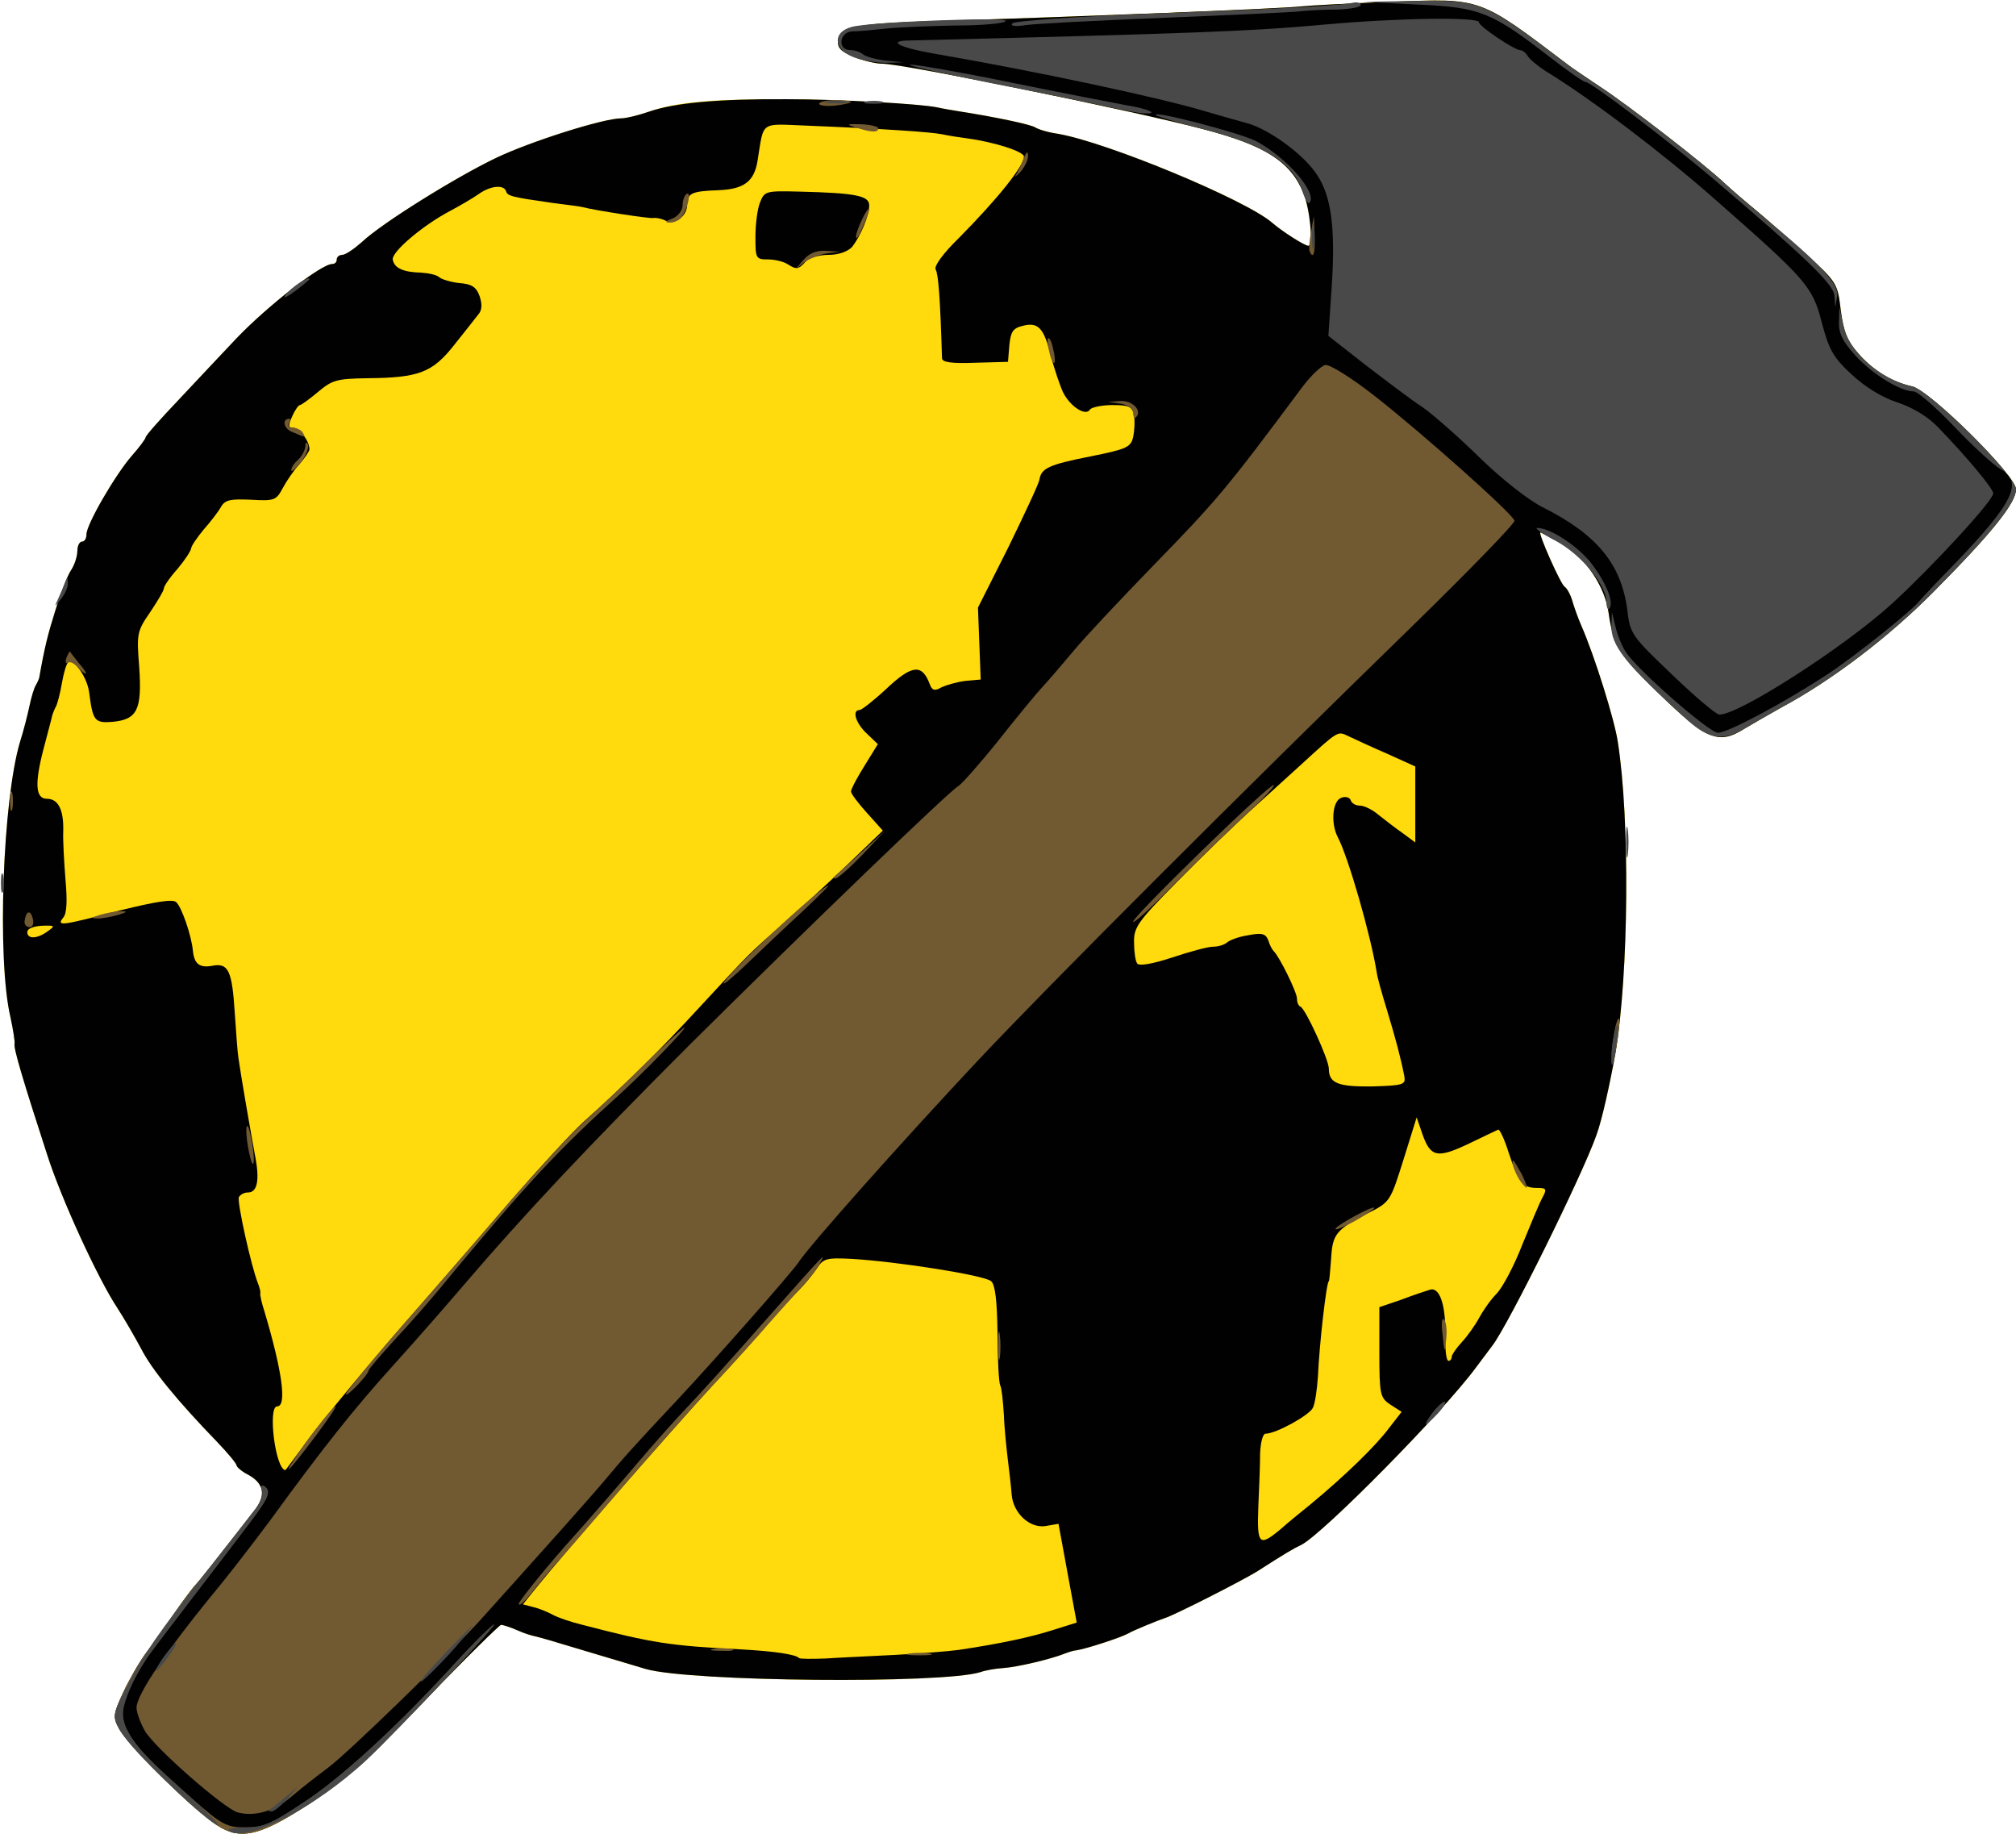 <svg width="443" height="403" viewBox="0 0 443 403" fill="none" xmlns="http://www.w3.org/2000/svg">
<path d="M46.5 400.2C40.5 395.8 27.7 382.9 26.1 379.7C24.8 377.3 24.9 376.5 27.1 371.8C28.4 369 30.6 365.2 32 363.3C33.4 361.5 36.1 357.7 38 354.9C39.9 352.1 42.1 349.2 42.7 348.5C43.8 347.4 47.5 342.7 56 331.8C58.5 328.5 58 325.9 54.5 324C53.1 323.3 52 322.3 52 322C52 321.6 50.1 319.3 47.8 316.9C39 307.8 33.4 301 31 296.3C29.6 293.7 27.3 289.7 25.8 287.4C21.5 280.9 13.4 263.3 10.3 253.5C5.2 237.8 2.9 230.2 3.2 229.3C3.3 228.9 2.9 226.3 2.3 223.5C-0.7 210.8 0.6 175.7 4.4 163C5.2 160.5 6.1 156.9 6.5 155C6.9 153.1 7.5 151.1 7.9 150.5C8.2 150 8.5 149.3 8.6 149C9.8 142.2 10.5 139.4 12.2 134C13.3 130.4 14.8 126.5 15.6 125.3C16.4 124.1 17 122.2 17 121C17 119.9 17.5 119 18 119C18.6 119 19 118.3 19 117.4C19 115.2 25.4 104.2 29 100.1C30.6 98.3 32 96.4 32 96.1C32 95.7 35.3 92 39.3 87.8C43.2 83.6 49 77.5 52 74.3C58.8 67.2 70.6 58 73 58C73.6 58 74 57.6 74 57C74 56.5 74.5 56 75.2 56C75.9 56 77.8 54.7 79.5 53.2C83.8 49.1 100.2 38.9 109 34.7C116.5 31.1 132.6 26 136.5 26C137.6 26 140.4 25.3 142.7 24.5C148.5 22.5 155.3 21.8 171.5 21.8C183.9 21.8 201.8 22.8 206 23.6C206.8 23.8 209.1 24.2 211 24.5C219.8 25.9 226.6 27.4 227.5 28C228.1 28.4 230.3 29.1 232.5 29.4C243.6 31.4 273.5 43.8 279.5 48.9C281.8 50.9 286.7 54 287.5 54C288.6 54 287.9 46 286.4 42.4C283.6 35.5 277.9 31.9 264.5 28.4C248.9 24.3 198.5 14 193.9 14C192.4 14 189.6 13.3 187.6 12.5C184.7 11.3 183.9 10.4 184.2 8.8C184.6 5.7 188 5.1 209.5 4.5C236.2 3.7 281.8 1.9 286 1.4C287.9 1.2 296.9 0.7 306 0.4C325.6 -0.4 325 -0.6 344.5 14.2C345.1 14.7 348.2 16.8 351.5 19C357.8 23.1 374.7 36.2 379 40.3C380.4 41.6 383.3 44.1 385.5 45.9C387.7 47.7 392.7 52.1 396.7 55.7C403.7 62 403.8 62.3 404.5 68.2C405.1 72.8 405.9 74.9 408.3 77.6C411.5 81.3 415.8 84 420.2 84.9C424.1 85.8 443 104.5 443 107.5C443 110.5 437.7 117.1 424.9 130C415 140 402.5 149.5 391.5 155.4C388.8 156.9 385.2 159 383.5 160C377.3 163.9 375 162.8 361.6 149.5C355.7 143.6 354.4 141.2 353.5 134.8C352.7 128.8 348.4 122.5 343.1 119.4C340.7 118.1 338.7 117 338.5 117C337.9 117 342.9 128.3 343.8 128.9C344.3 129.2 345.1 130.6 345.5 132C345.9 133.4 346.8 135.9 347.5 137.5C350.4 144.1 354.8 158.2 355.5 163C358.2 180.2 357.9 213.8 355 231.3C353.8 238 352 246.2 350.8 249.4C347.8 258 331.4 291.2 327.9 295.7C326.3 297.8 324.7 300 324.3 300.5C317 310.4 290.8 336.9 286 339.4C284.3 340.2 282.4 341.3 276.5 345.1C273.2 347.2 257.8 355 256 355.5C254.5 356 249.3 358.1 247.9 358.9C246.3 359.8 238.6 362.3 236.5 362.6C236 362.6 234.8 363 234 363.3C231.1 364.5 223.5 366.3 220.4 366.5C218.7 366.6 216.5 367 215.4 367.4C207 370 151.6 369.5 141.9 366.7C138.9 365.8 132.5 363.9 127.5 362.4C122.6 360.9 118.1 359.6 117.5 359.5C117 359.4 115.2 358.9 113.7 358.2C112.1 357.5 110.5 357 110.1 357C109.8 357 102.2 364.4 93.5 373.5C81.2 386.2 75.3 391.4 68.2 396.2C56.4 403.8 52.4 404.6 46.5 400.2V400.2Z" fill="#FFDA0D"/>
<path d="M46.5 400.2C40.5 395.8 27.7 382.9 26.1 379.7C24.8 377.3 24.9 376.5 27.1 371.8C28.4 369 30.6 365.2 32 363.3C33.4 361.5 36.1 357.7 38 354.9C39.9 352.1 42.1 349.2 42.7 348.5C43.8 347.4 47.5 342.7 56 331.8C58.5 328.5 58 325.9 54.5 324C53.1 323.3 52 322.3 52 322C52 321.6 50.1 319.3 47.8 316.9C39 307.8 33.4 301 31 296.3C29.6 293.7 27.3 289.7 25.8 287.4C21.5 280.9 13.4 263.3 10.3 253.5C5.2 237.8 2.9 230.2 3.2 229.3C3.3 228.9 2.9 226.3 2.3 223.5C-0.7 210.8 0.6 175.7 4.4 163C5.2 160.5 6.1 156.9 6.5 155C6.9 153.1 7.5 151.1 7.9 150.5C8.2 150 8.5 149.3 8.6 149C9.8 142.2 10.5 139.4 12.2 134C13.3 130.4 14.8 126.5 15.6 125.3C16.4 124.1 17 122.2 17 121C17 119.9 17.5 119 18 119C18.6 119 19 118.3 19 117.4C19 115.2 25.4 104.2 29 100.1C30.6 98.3 32 96.4 32 96.1C32 95.7 35.3 92 39.3 87.8C43.2 83.6 49 77.5 52 74.3C58.8 67.2 70.6 58 73 58C73.6 58 74 57.6 74 57C74 56.5 74.5 56 75.2 56C75.9 56 77.8 54.7 79.5 53.2C83.8 49.1 100.2 38.9 109 34.7C116.5 31.1 132.6 26 136.5 26C137.6 26 140.4 25.3 142.7 24.5C148.3 22.6 157.7 21.7 173 21.8C184.3 21.8 202.2 22.8 206 23.6C206.8 23.8 209.1 24.2 211 24.5C219.8 25.9 226.6 27.4 227.5 28C228.1 28.4 230.3 29.1 232.5 29.4C243.4 31.3 273.7 43.9 279.5 48.9C281.8 50.9 286.7 54 287.5 54C288.6 54 287.9 46 286.4 42.4C283.6 35.5 277.9 31.9 264.5 28.4C248.9 24.3 198.5 14 193.9 14C192.4 14 189.6 13.3 187.6 12.5C184.7 11.3 183.9 10.4 184.2 8.8C184.6 5.7 188 5.1 209.5 4.5C236.2 3.7 281.8 1.9 286 1.4C287.9 1.2 296.9 0.7 306 0.4C325.6 -0.4 325 -0.6 344.5 14.2C345.1 14.7 348.2 16.8 351.5 19C357.8 23.1 374.7 36.2 379 40.3C380.4 41.6 383.3 44.1 385.5 45.9C387.7 47.7 392.7 52.1 396.7 55.7C403.7 62 403.8 62.3 404.5 68.2C405.1 72.8 405.9 74.9 408.3 77.6C411.5 81.3 415.8 84 420.2 84.9C424.1 85.8 443 104.5 443 107.5C443 110.5 437.7 117.1 424.9 130C415 140 402.5 149.5 391.5 155.4C388.8 156.9 385.2 159 383.5 160C377.3 163.9 375 162.8 361.6 149.5C355.7 143.6 354.4 141.2 353.5 134.8C352.7 128.8 348.4 122.5 343.1 119.4C340.7 118.1 338.7 117 338.5 117C337.9 117 342.9 128.3 343.8 128.9C344.3 129.2 345.1 130.6 345.5 132C345.9 133.4 346.8 135.9 347.5 137.5C350.4 144.1 354.8 158.2 355.5 163C358.2 180.2 357.9 213.8 355 231.3C353.8 238 352 246.2 350.8 249.4C347.8 258 331.4 291.2 327.9 295.7C326.3 297.8 324.7 300 324.3 300.5C317 310.4 290.8 336.9 286 339.4C284.3 340.2 282.4 341.3 276.5 345.1C273.2 347.2 257.8 355 256 355.5C254.5 356 249.3 358.1 247.9 358.9C246.3 359.8 238.6 362.3 236.5 362.6C236 362.6 234.8 363 234 363.3C231.1 364.5 223.5 366.3 220.4 366.5C218.7 366.6 216.5 367 215.4 367.4C207 370 151.6 369.5 141.9 366.7C138.9 365.8 132.5 363.9 127.5 362.4C122.6 360.9 118.1 359.6 117.5 359.5C117 359.4 115.2 358.9 113.7 358.2C112.1 357.5 110.5 357 110.1 357C109.8 357 102.2 364.4 93.5 373.5C81.2 386.2 75.3 391.4 68.2 396.2C56.4 403.8 52.4 404.6 46.5 400.2V400.2ZM196.7 363.6C202.3 363.3 208.6 362.8 210.7 362.5C220.1 361.1 226.9 359.6 231.5 358.1L236.6 356.5L234.6 345.7L232.6 334.8L229.7 335.3C226.2 335.8 222.6 332.4 222.3 328.3C222.2 326.8 221.8 323.5 221.5 321C221.2 318.5 220.7 314 220.6 310.9C220.4 307.8 220.1 304.9 219.8 304.4C219.5 303.9 219.2 298.8 219.2 293.1C219.1 285.8 218.7 282.3 217.8 281.5C216.4 280.2 197.3 277.2 187.3 276.6C181.6 276.3 180.9 276.5 179.5 278.7C178.6 280 176.9 282.1 175.7 283.3C174.5 284.5 171.5 287.7 169.1 290.5C166.8 293.2 161.1 299.6 156.5 304.5C148 313.7 124.1 341.1 118.2 348.4L114.9 352.5L117.2 353.1C118.5 353.4 120.4 354.2 121.5 354.8C122.6 355.4 125.5 356.4 128 357C143.4 361 147.1 361.6 163 362.4C170.2 362.8 174.9 363.5 175.6 364.3C175.8 364.5 178.4 364.5 181.3 364.4C184.1 364.2 191.1 363.9 196.7 363.6V363.6ZM281.5 335.9C282.6 334.9 285.5 332.5 288 330.5C295.5 324.3 302.3 317.7 305.2 313.8L308 310.2L305.5 308.6C303.3 307.1 303.1 306.5 303.1 297.1V287.2L307.8 285.6C310.4 284.6 313.2 283.7 314.1 283.4C316.3 282.6 317.7 286.5 317.6 293.3C317.5 296.4 317.8 299 318.3 299C318.7 299 319 298.6 319 298.1C319 297.7 320 296.2 321.3 294.8C322.5 293.5 324.2 291.1 325 289.6C325.8 288.1 327.5 285.6 328.9 284.2C330.3 282.7 332.8 277.9 334.5 273.5C336.3 269.1 338.2 264.5 338.9 263.2C340 261.2 339.8 261 337.7 261C334.6 261 333.7 259.8 331.5 253.2C330.6 250.3 329.5 248 329.2 248.2C328.8 248.4 325.8 249.8 322.5 251.4C315.7 254.6 314.3 254.2 312.5 249L311.3 245.5L308.4 254.8C305.5 264 305.5 264.1 300.5 266.6C293.6 270.2 292.8 271.1 292.5 276.6C292.3 279.3 292.1 281.5 292 281.5C291.5 281.5 289.9 295.4 289.6 302.5C289.4 305.3 289 308.3 288.5 309.3C287.8 310.9 280.4 315 278.1 315C277.5 315 277 316.9 276.9 319.3C276.9 321.6 276.7 327 276.5 331.2C276.2 339.5 276.7 339.9 281.5 335.9V335.9ZM66.6 317.8C70.8 312 82 298.5 94 284.9C98.1 280.2 106.5 270.5 112.5 263.5C118.6 256.5 125.5 249 128 246.7C137.6 238.1 144.9 230.9 154 221C165.3 208.8 164.1 210 172.6 202.5C176.3 199.2 182.7 193.4 186.7 189.5L194 182.5L190.5 178.6C188.6 176.5 187 174.4 187 173.9C187 173.4 188.3 170.9 190 168.2L192.9 163.5L190.5 161.2C188.1 159 187.1 156 188.9 156C189.3 156 191.9 154 194.6 151.5C200.4 146 202.6 145.8 204.3 150.3C204.8 151.7 205.4 151.9 206.9 151C208 150.5 210.4 149.8 212.2 149.6L215.5 149.3L215.2 141.4L214.9 133.5L221.6 120.2C225.2 112.8 228.3 106.2 228.4 105.4C228.8 102.9 230.4 102.1 239.5 100.3C247.5 98.7 248.5 98.3 249 96C249.3 94.6 249.4 92.5 249.2 91.3C248.8 89.3 248.1 89 244.4 89C242.1 89 239.8 89.5 239.5 90C238.6 91.5 235.2 89.4 233.6 86.2C232.9 84.7 231.7 81.1 230.9 78.2C229.4 72 228.1 70.7 224.7 71.6C222.6 72.1 222.1 72.9 221.8 75.8L221.5 79.5L214.3 79.7C209.1 79.9 207 79.6 207 78.7C206.6 65.5 206.2 60.2 205.6 59.2C205.2 58.5 207.2 55.7 210.7 52.3C219.2 43.7 225 36.5 225 34.4C225 33.3 218.5 31.2 212.5 30.4C210.9 30.2 208.4 29.8 207 29.5C204.5 29 194.3 28.3 177.2 27.6C166.9 27.2 167.9 26.5 166.5 35.1C165.8 39.9 163.5 41.6 157.7 41.8C152 42 151 42.5 151 44.9C151 47.5 148.4 49.4 146.3 48.5C145.3 48 144.1 47.8 143.6 47.9C142.9 48.1 130.6 46.2 128 45.5C127.7 45.4 124.8 45 121.5 44.6C112.5 43.3 111.5 43.1 111.2 42C110.7 40.5 107.7 40.8 105.1 42.7C103.8 43.6 100.9 45.3 98.8 46.4C92.8 49.6 86.1 55.3 86.3 57C86.6 58.9 88.6 59.8 92.5 59.9C94.2 60 96 60.4 96.5 60.9C97.1 61.4 99.1 62 101 62.2C103.7 62.4 104.7 63.1 105.4 65.1C106 66.9 105.9 68.2 105.1 69.1C104.5 69.9 102.1 72.9 99.8 75.8C95 81.9 92 83 80.7 83.1C74 83.2 73 83.5 69.9 86.1C68 87.7 66.2 89 65.9 89C65.6 89 64.8 90.1 64.2 91.5C63.3 93.5 63.3 94 64.5 94C65.8 94 68 96.9 68 98.7C68 99.1 67 100.6 65.8 102C64.5 103.4 62.9 105.8 62.1 107.3C60.7 109.9 60.3 110.1 55.2 109.8C50.7 109.6 49.5 109.8 48.6 111.3C48 112.4 46.3 114.6 44.8 116.3C43.3 118.1 42 120 42 120.5C41.9 121.1 40.6 123.1 39 125C37.3 126.9 36 128.8 36 129.3C36 129.8 34.6 132.1 33 134.5C30.1 138.7 30 139.2 30.6 146.7C31.2 155.9 30.2 158.1 24.7 158.6C20.8 158.9 20.4 158.4 19.6 152.2C19.2 148.9 16.3 144.7 15 145.5C14.6 145.8 14 147.8 13.6 150.1C13.2 152.4 12.6 154.8 12.2 155.4C11.9 156 11.5 157 11.4 157.5C11.3 158.1 10.4 161.3 9.5 164.8C7.6 172.2 7.8 175.5 10.3 175.5C12.8 175.5 14 177.9 13.9 182.5C13.8 184.7 14.1 189.6 14.4 193.4C14.8 197.9 14.7 200.7 13.9 201.6C12.3 203.6 13.5 203.4 26.5 200C34.2 198.1 37.9 197.5 38.7 198.2C39.9 199.2 42.1 205.6 42.4 209C42.7 211.8 43.9 212.7 46.6 212.2C50.2 211.5 51 213.2 51.6 222.7C51.9 227 52.2 231.4 52.4 232.5C52.9 236.1 55.2 249.4 56.1 254.2C57.1 259.4 56.5 262 54.5 262C53.7 262 52.9 262.4 52.5 263C52 263.8 55.2 278.3 56.7 282C57 282.8 57.3 283.8 57.2 284.1C57.1 284.5 57.5 286.3 58.1 288.1C62 301.2 63.1 309 60.9 309C58.8 309 60.5 322.8 62.7 323C62.8 323 64.5 320.6 66.6 317.8V317.8ZM308.6 236.5C307.8 232.4 306.7 228.3 304.8 222C303.7 218.4 302.6 214.6 302.5 213.5C301.2 205.5 296.3 188.3 293.9 183.8C292.4 180.8 292.8 176 294.7 175.3C295.6 174.9 296.6 175.2 296.8 175.8C297 176.5 297.9 177 298.8 177C299.8 177 301.6 177.9 303 179.1C304.4 180.2 306.7 182 308.3 183.1L311 185.1V176.7V168.4L304.8 165.6C301.3 164.1 297.5 162.3 296.2 161.7C293.9 160.6 294.1 160.5 285.9 168C285 168.8 280.5 172.9 276 177C271.4 181.1 263.5 188.8 258.4 194C250 202.5 249.1 203.8 249.2 207.1C249.2 209.1 249.5 211.2 249.9 211.7C250.3 212.3 253.2 211.8 257.5 210.4C261.4 209.1 265.4 208 266.6 208C267.7 208 269 207.6 269.6 207.1C270.1 206.6 272.2 205.8 274.2 205.5C277.3 204.9 278.1 205.1 278.7 206.6C279 207.7 279.6 208.7 279.9 209C281.1 210.1 285 218 285 219.4C285 220.2 285.3 221 285.8 221.2C286.9 221.7 292 232.8 292 234.8C292 238 294 238.8 301.6 238.7C308.4 238.5 308.9 238.3 308.6 236.5V236.5ZM10.5 204.6C12.2 203.4 12.1 203.3 9.2 203.4C7.4 203.5 6 204 6 204.8C6 206.4 8.2 206.3 10.5 204.6V204.6Z" fill="#010101"/>
<path d="M173 58C172.2 57.5 170.3 57 168.8 57C166.1 57 166 56.8 166 52.1C166 49.4 166.4 46 167 44.5C168 42 168.2 41.9 175.7 42.1C188 42.4 191 43 191 45.1C191 47.4 189.1 51.9 187.2 54.3C186.2 55.3 184.3 56 182 56C179.9 56 177.7 56.7 177 57.5C175.5 59.2 175 59.3 173 58Z" fill="#010101"/>
<path d="M46.5 400.2C40.5 395.8 27.7 382.9 26.1 379.7C24.8 377.3 24.9 376.5 27.1 371.8C28.4 369 30.6 365.2 32 363.3C33.4 361.5 36.1 357.7 38 354.9C39.9 352.1 42.1 349.2 42.7 348.5C43.8 347.4 47.2 343 56 331.7C57.2 330.2 57.9 328.3 57.6 327.4C57.3 326.6 57.4 326.2 58 326.5C59.7 327.6 59.1 329 54.7 334.8C52.3 338 46.9 345 42.7 350.5C38.5 356 34.2 361.6 33.2 363C32.1 364.4 30.3 367.4 29.1 369.7C24.8 378.3 26.1 381 42 395C48.8 401 49.8 401.5 54 401.5C58 401.5 59.8 400.7 67.5 395.5C76.1 389.7 88.4 378.2 100.4 365C103.7 361.4 107.3 357.8 108.4 357C110.8 355.3 87.3 380.4 80.4 386.8C77.9 389.2 72 393.6 67.3 396.7C56.6 403.8 52.3 404.5 46.5 400.2V400.2Z" fill="#715A32"/>
<path d="M52.2 398.2C49.2 397.3 34.3 384.3 31.9 380.4C30.9 378.7 30 376.3 30 375.2C30 372.3 36.8 362.3 48.2 348.5C50.9 345.2 55.9 338.7 59.4 334C70.9 318.2 77.8 309.5 86.4 300C91.1 294.8 98.2 286.7 102.2 282C115.4 266.6 129.2 251.9 151.6 229.5C177.6 203.7 208.6 173.8 210.6 172.7C211.3 172.3 215.3 167.8 219.4 162.7C223.4 157.6 227.8 152.3 229.1 150.9C230.4 149.5 233.5 145.9 236 142.9C238.5 139.9 246.2 131.7 253.2 124.5C267.5 109.8 269.3 107.7 286.2 85C288.1 82.5 290.3 80.4 291.2 80.2C292.2 80 297.1 83.1 302.2 87.1C312.9 95.5 332.4 112.9 332.8 114.4C332.9 115 322.8 125.4 310.4 137.5C272.8 174.1 230.3 216.6 214.9 233C198.2 250.8 178 273.5 175.5 277.3C174 279.6 156.5 299.4 148.9 307.5C139.5 317.5 137 320.3 133 325.1C130 328.7 119.8 340.1 105.5 356C98.2 364 76.6 385 72.2 388.3C69.8 390.1 66.2 392.9 64.2 394.6C60.3 398 55.9 399.2 52.2 398.2V398.2Z" fill="#715A32"/>
<path d="M199.8 363.3C201 363.1 203 363.1 204.3 363.3C205.5 363.5 204.5 363.7 202 363.7C199.5 363.7 198.5 363.5 199.8 363.3Z" fill="#715A32"/>
<path d="M156.8 362.3C158 362.1 159.8 362.1 160.8 362.3C161.7 362.6 160.7 362.8 158.5 362.7C156.3 362.7 155.5 362.5 156.8 362.3Z" fill="#715A32"/>
<path d="M114 352.4C114 351.9 118.5 346.2 124 339.9C129.6 333.7 136.9 325.2 140.3 321.2C143.7 317.2 148.5 311.8 151 309.2C153.5 306.6 160.9 298.4 167.4 291C182 274.5 181.5 275.1 180.2 277.5C179.7 278.6 177.9 280.9 176.4 282.5C174.8 284.2 171.6 287.8 169.2 290.5C166.8 293.3 161.1 299.6 156.5 304.5C151.9 309.5 143.4 319.1 137.4 326C131.5 332.9 125.1 340.3 123.1 342.5C121.1 344.7 118.3 348.1 116.8 350C115.3 351.9 114 353 114 352.4V352.4Z" fill="#715A32"/>
<path d="M67.2 316.9C69.6 313.6 72.4 310.1 73.4 309.2C74.5 308.3 72.7 311 69.5 315.3C62.7 324.4 61.1 325.6 67.2 316.9V316.9Z" fill="#715A32"/>
<path d="M76 306.3C76 305.9 81.7 298.9 88.8 290.8C95.8 282.8 106.5 270.5 112.5 263.5C118.6 256.5 125.5 249 128 246.8C130.5 244.6 137.4 238 143.4 232.1C149.9 225.9 152.2 224 149.1 227.5C146.1 230.8 140.3 236.7 136.1 240.5C122.7 252.6 115.8 260 98.3 281.1C95 285.2 89.7 291.2 86.6 294.5C83.6 297.8 81 300.8 81 301.1C81 302 76 307.2 76 306.3Z" fill="#715A32"/>
<path d="M219.3 295.5C219.3 292.8 219.5 291.7 219.7 293.3C219.9 294.8 219.9 297 219.7 298.3C219.5 299.5 219.3 298.3 219.3 295.5Z" fill="#715A32"/>
<path d="M317 293.3C316.7 291 316.8 289.4 317.3 289.9C317.8 290.4 318 292.3 317.8 294.1C317.5 297.4 317.4 297.4 317 293.3V293.3Z" fill="#715A32"/>
<path d="M293.5 269.9C294.2 268.9 302 264.7 302 265.4C302 265.6 300 267 297.5 268.4C295 269.7 293.2 270.5 293.5 269.9Z" fill="#715A32"/>
<path d="M334.3 259.8C333.1 258.3 331.9 255 332.5 255C332.7 255 333.5 256.4 334.4 258C335.9 261.2 335.9 261.8 334.3 259.8Z" fill="#715A32"/>
<path d="M54.5 252C54.1 249.7 54 247.7 54.3 247.4C54.5 247.1 55 248.8 55.4 251.1C55.8 253.4 55.9 255.5 55.6 255.7C55.4 255.9 54.9 254.3 54.5 252Z" fill="#715A32"/>
<path d="M354.2 231.5C354.2 229.9 354.6 227.2 355 225.5C356.1 221.3 356.1 225.4 355.1 230.5C354.4 233.9 354.2 234 354.2 231.5Z" fill="#715A32"/>
<path d="M159 216.1C159 214.7 178.2 196.7 181.9 194.6C182.7 194.1 180.3 196.5 176.5 200.1C172.7 203.6 167.2 208.8 164.3 211.6C161.4 214.4 159 216.4 159 216.1Z" fill="#715A32"/>
<path d="M5.4 202.4C5.7 200.1 6.7 199.8 7.2 201.8C7.5 202.9 7.2 203.7 6.5 203.7C5.8 203.7 5.3 203.1 5.4 202.4V202.4Z" fill="#715A32"/>
<path d="M249 202.5C249 201.3 279.2 171.9 279.9 172.5C280.1 172.8 277.5 175.6 274 178.8C270.5 181.9 263.5 188.8 258.3 194C253.2 199.2 249 203.1 249 202.5Z" fill="#715A32"/>
<path d="M22 201C23.4 200.6 25.4 200.2 26.5 200.2C28.1 200.2 28 200.4 26 201C24.6 201.4 22.6 201.8 21.5 201.8C19.9 201.8 20 201.6 22 201Z" fill="#715A32"/>
<path d="M183.1 192.8C183.3 192.6 186 190.3 189 187.5L194.5 182.5L189.5 187.8C186.8 190.6 184.1 193 183.6 193C183.1 193 182.9 192.9 183.1 192.8Z" fill="#715A32"/>
<path d="M2.2 176C2.2 174.1 2.4 173.3 2.7 174.3C2.9 175.2 2.9 176.8 2.7 177.8C2.4 178.7 2.2 177.9 2.2 176Z" fill="#715A32"/>
<path d="M17 146.5C16.3 145.7 15.4 145.3 14.9 145.6C14.4 145.9 14.3 145.4 14.6 144.5C15 143.6 15.3 143 15.4 143.2C15.5 143.4 16.4 144.5 17.4 145.8C18.5 147 19.1 148 18.8 148C18.5 148 17.7 147.3 17 146.5V146.5Z" fill="#715A32"/>
<path d="M64 103.3C64 102.7 64.7 101.7 65.5 101C66.3 100.3 67 99 67.1 98.1C67.1 97.1 67.3 97 67.7 97.7C67.9 98.4 67.2 100.2 66.1 101.6C64.9 103.1 64 103.8 64 103.3V103.3Z" fill="#715A32"/>
<path d="M64.2 94.9C62.3 94.2 61.9 92 63.6 92C63.9 92 63.8 92.5 63.5 93C63.2 93.6 63.6 94 64.4 94C65.2 94 66.2 94.5 66.5 95C67.2 96.2 67.2 96.2 64.2 94.9Z" fill="#715A32"/>
<path d="M249 90.7C249 89.8 247.9 89 246.3 88.7L243.5 88.3L246.3 88.1C248.9 88 251.1 90.3 249.6 91.7C249.3 92.1 249 91.6 249 90.7V90.7Z" fill="#715A32"/>
<path d="M230.6 77.4C230.2 76 230.1 74.6 230.3 74.3C230.6 74.1 231.1 75.1 231.4 76.6C231.8 78 231.9 79.4 231.7 79.7C231.4 79.9 230.9 78.9 230.6 77.4Z" fill="#715A32"/>
<path d="M176.4 57.3C177.7 55.7 179.3 55 181.4 55.1L184.5 55.3L181.5 55.7C179.9 56 177.6 56.9 176.5 57.8C174.5 59.5 174.5 59.5 176.4 57.3Z" fill="#715A32"/>
<path d="M287.8 55.3C287.6 54.8 287.7 52.9 288.1 51L288.7 47.5L288.9 51.8C289 55.7 288.6 57 287.8 55.3Z" fill="#715A32"/>
<path d="M188.1 52C188.1 50.6 190.9 44.8 191 46.1C191 46.5 190.3 48.3 189.5 50.1C188.7 52 188.1 52.8 188.1 52Z" fill="#715A32"/>
<path d="M147.8 48C149 47.5 150 46.2 150 45.1C150 44 150.4 42.9 150.9 42.6C152 41.9 151.1 46 149.7 47.8C149.2 48.4 148 49 147.1 48.9C146 48.9 146.2 48.6 147.8 48V48Z" fill="#715A32"/>
<path d="M223.2 38.5C223.6 37.9 224.4 36.3 224.9 34.9C225.5 33.4 225.9 33.1 225.9 34.1C226 35 225.2 36.6 224.3 37.7C223.3 38.7 222.8 39.1 223.2 38.5Z" fill="#715A32"/>
<path d="M188 28C185.8 27.3 186 27.2 189.3 27.3C191.3 27.4 193 27.8 193 28.2C193 29.2 191.4 29.1 188 28Z" fill="#715A32"/>
<path d="M180 22.8C180 22.4 181.6 22 183.5 22C185.4 22 187 22.2 187 22.4C187 22.6 185.4 23 183.5 23.2C181.6 23.4 180 23.2 180 22.8Z" fill="#715A32"/>
<path d="M50.3 402.3C49.7 401.9 51.3 401.5 53.9 401.5C58 401.5 59.7 400.7 67.5 395.5C76.1 389.7 88.4 378.2 100.4 365C103.7 361.4 107.3 357.8 108.4 357C110.8 355.3 87.3 380.4 80.4 386.8C69.3 397.2 54.2 404.9 50.3 402.3Z" fill="#494949"/>
<path d="M41.8 396.3C33 388.3 27.6 382.6 26.1 379.7C24.7 377.1 24.8 376.5 27.8 370.7C31.6 363.4 34.6 359 45.6 345C50.2 339.2 54.8 333.3 56 331.7C57.2 330.2 57.9 328.3 57.6 327.4C57.3 326.6 57.4 326.2 58 326.5C59.7 327.6 59.1 329 54.7 334.8C52.3 338 46.9 345 42.7 350.5C38.5 356 34.2 361.6 33.2 363C30 367.2 27 373.8 27 376.6C27 379.8 30.1 384.3 35.9 389.5C45.2 397.8 48.5 401 47.8 401C47.4 401 44.7 398.9 41.8 396.3V396.3Z" fill="#494949"/>
<path d="M59.1 397.8C59.3 397.6 60.9 396.4 62.5 395L65.5 392.5L63.1 395.3C61.7 396.8 60.2 398 59.7 398C59.1 398 58.9 397.9 59.1 397.8Z" fill="#494949"/>
<path d="M93 368.6C93.8 367.5 96.9 364.1 99.9 361.1C104.6 356.2 104.8 356.1 101.7 360C98 364.6 90.3 372.1 93 368.6V368.6Z" fill="#494949"/>
<path d="M36 364C37.2 362.4 38.4 361 38.6 361C38.9 361 38.2 362.4 37 364C35.8 365.7 34.6 367 34.4 367C34.1 367 34.8 365.7 36 364Z" fill="#494949"/>
<path d="M314.7 310.5C315.7 309.2 316.9 308 317.4 308C317.9 308 317.3 309.1 316 310.5C313 313.7 312.4 313.7 314.7 310.5V310.5Z" fill="#494949"/>
<path d="M354.1 231.4C354.2 229.8 354.6 227.4 355 226C355.6 224.3 355.7 225.1 355.3 228.5C354.7 234.1 353.9 235.9 354.1 231.4V231.4Z" fill="#494949"/>
<path d="M0.2 194C0.2 192.1 0.4 191.3 0.7 192.3C0.9 193.2 0.9 194.8 0.7 195.8C0.4 196.7 0.2 195.9 0.2 194Z" fill="#494949"/>
<path d="M357.3 185C357.3 182 357.5 180.7 357.7 182.3C357.9 183.8 357.9 186.2 357.7 187.8C357.5 189.3 357.3 188 357.3 185Z" fill="#494949"/>
<path d="M370.9 158.3C357.1 145.8 353.9 141.8 354.1 137.3L354.2 134.5L355 137.7C355.4 139.5 356.4 142 357.3 143.3C359.8 147.2 375.6 161 377.5 161C379.7 161 392.2 154.3 401.5 148.2C407.6 144.2 420.5 133.9 422 131.8C422.3 131.4 425.7 127.8 429.6 123.8C442.5 110.4 444.7 105.8 439.5 103C438.1 102.2 433.6 98.1 429.5 93.8C425.4 89.5 421.4 86 420.5 86C417.6 86 411.4 82.2 407.7 78.1C404.9 75 404 73.2 404.1 70.7L404.2 67.5L405 71.3C406.1 77.2 413 83.3 420.2 84.9C424.1 85.8 443 104.5 443 107.5C443 110.5 437.7 117.1 424.9 130C415 140 402.5 149.5 391.5 155.4C388.8 156.9 385.2 159 383.5 160C378.8 162.9 375.6 162.5 370.9 158.3V158.3Z" fill="#494949"/>
<path d="M367.4 148.2C358.6 139.8 358.2 139.3 357.6 134.1C356.3 124 351 117.5 339.1 111.5C336 110 329.9 105.2 325.1 100.5C320.4 95.9 314.7 90.9 312.5 89.4C310.3 88 304.8 83.8 300.2 80.3L291.9 73.8L292.6 63.5C293.5 50.3 292.6 43.2 289.4 38.4C286.5 33.9 278.6 28.2 273.8 27C272 26.5 268 25.4 265 24.5C255.1 21.5 228 15.7 204.8 11.7C197.5 10.4 195 9 199.6 8.9C260.3 7.4 274.9 6.9 291 5.4C307.8 3.9 325 3.7 325 4.9C325 5.8 332.8 11 334 11C334.5 11 335.3 11.6 335.7 12.3C336.1 13 337.9 14.5 339.6 15.6C349.6 21.7 365 33.4 376.4 43.4C396.9 61.4 398.3 62.9 400.3 70.8C401.9 76.8 402.8 78.5 406.8 82.2C409.8 85 413.5 87.3 416.9 88.4C420.2 89.5 423.6 91.5 425.8 93.8C432.3 100.5 438 107.4 438 108.4C438 110 424.6 124.5 416 132.4C405.7 141.9 382.1 157.1 377.8 157C377.1 157 372.4 153 367.4 148.2Z" fill="#494949"/>
<path d="M353 132.3C353 128.5 347.4 121.8 341.8 118.8C338.9 117.3 337.1 116 337.8 116C340.8 116 347.2 120.3 350 124.2C353.2 128.5 354.7 132.6 353.6 133.7C353.3 134.1 353 133.4 353 132.3V132.3Z" fill="#494949"/>
<path d="M12.8 131.5C13.3 130.4 14 128.8 14.3 128C14.8 126.7 14.9 126.7 14.9 128.1C15 128.9 14.3 130.5 13.4 131.6C11.9 133.5 11.9 133.5 12.8 131.5Z" fill="#494949"/>
<path d="M403.1 65C403 62.5 396.7 56.5 376.5 39.3C366.7 31 349.6 18 348.4 18C347.9 18 344.4 15.5 340.5 12.5C327.7 2.6 325.2 1.6 311.5 1L299.5 0.4L311.3 0.2C325.4 3.14377e-05 326.2 0.3 344.5 14.2C345.1 14.7 348.2 16.8 351.5 19C357.8 23.1 374.8 36.3 379 40.3C380.4 41.6 384.2 44.9 387.4 47.6C400.1 58 404.2 62.5 403.7 65.1L403.3 67.5L403.1 65V65Z" fill="#494949"/>
<path d="M62.9 64.6C64.2 63 68 60.5 68 61.3C68 61.5 66.5 62.7 64.8 64C62.7 65.5 62 65.7 62.9 64.6Z" fill="#494949"/>
<path d="M288.3 52C288.3 49.5 288.5 48.5 288.7 49.8C288.9 51 288.9 53 288.7 54.3C288.5 55.5 288.3 54.5 288.3 52Z" fill="#494949"/>
<path d="M286.1 41.8C284.1 35.7 277.7 31.8 264.1 28.3C258.9 27 254.3 25.6 254 25.3C252.9 24.1 272.5 29.2 276 31C282.8 34.6 289.7 42.6 287.7 44.6C287.4 44.9 286.7 43.6 286.1 41.8Z" fill="#494949"/>
<path d="M243.5 23.5C240.2 22.7 228.7 20.4 218 18.3C207.3 16.2 199.2 14.4 200 14.2C200.9 14.1 210.8 15.8 222 18.1C233.3 20.4 244.7 22.6 247.4 23.1C252.4 23.9 254.9 25.1 251.4 24.9C250.4 24.9 246.8 24.2 243.5 23.5Z" fill="#494949"/>
<path d="M181.8 22.3C183 22.1 184.8 22.1 185.8 22.3C186.7 22.6 185.7 22.8 183.5 22.7C181.3 22.7 180.5 22.5 181.8 22.3Z" fill="#494949"/>
<path d="M190.3 22.3C191.2 22.1 192.8 22.1 193.8 22.3C194.7 22.6 193.9 22.8 192 22.8C190.1 22.8 189.3 22.6 190.3 22.3Z" fill="#494949"/>
<path d="M187.2 12.4C183.1 10.6 183 7 187.2 5.9C191.4 4.8 221 3.7 221 4.6C221 5.1 216.2 5.6 210.2 5.6C204.3 5.7 197.3 6 194.5 6.3C191.8 6.6 188.5 6.9 187.3 6.9C184.4 7 184 11 186.8 11C187.8 11 189 11.4 189.6 11.9C190.1 12.4 192.3 13 194.5 13.3L198.5 13.7L194.5 13.8C192.3 13.8 189 13.2 187.2 12.4V12.4Z" fill="#494949"/>
<path d="M222.5 5.1C223.1 4.6 236.8 3.6 253 3C284.4 1.8 294.4 1.2 297.3 0.6C298.2 0.4 299 0.6 299 1.1C299 1.6 296.6 2 293.8 2.1C290.9 2.1 287.2 2.3 285.5 2.5C283.9 2.7 270.6 3.3 256 3.9C241.4 4.5 227.7 5.2 225.5 5.5C223 5.9 221.9 5.7 222.5 5.1Z" fill="#494949"/>
</svg>
